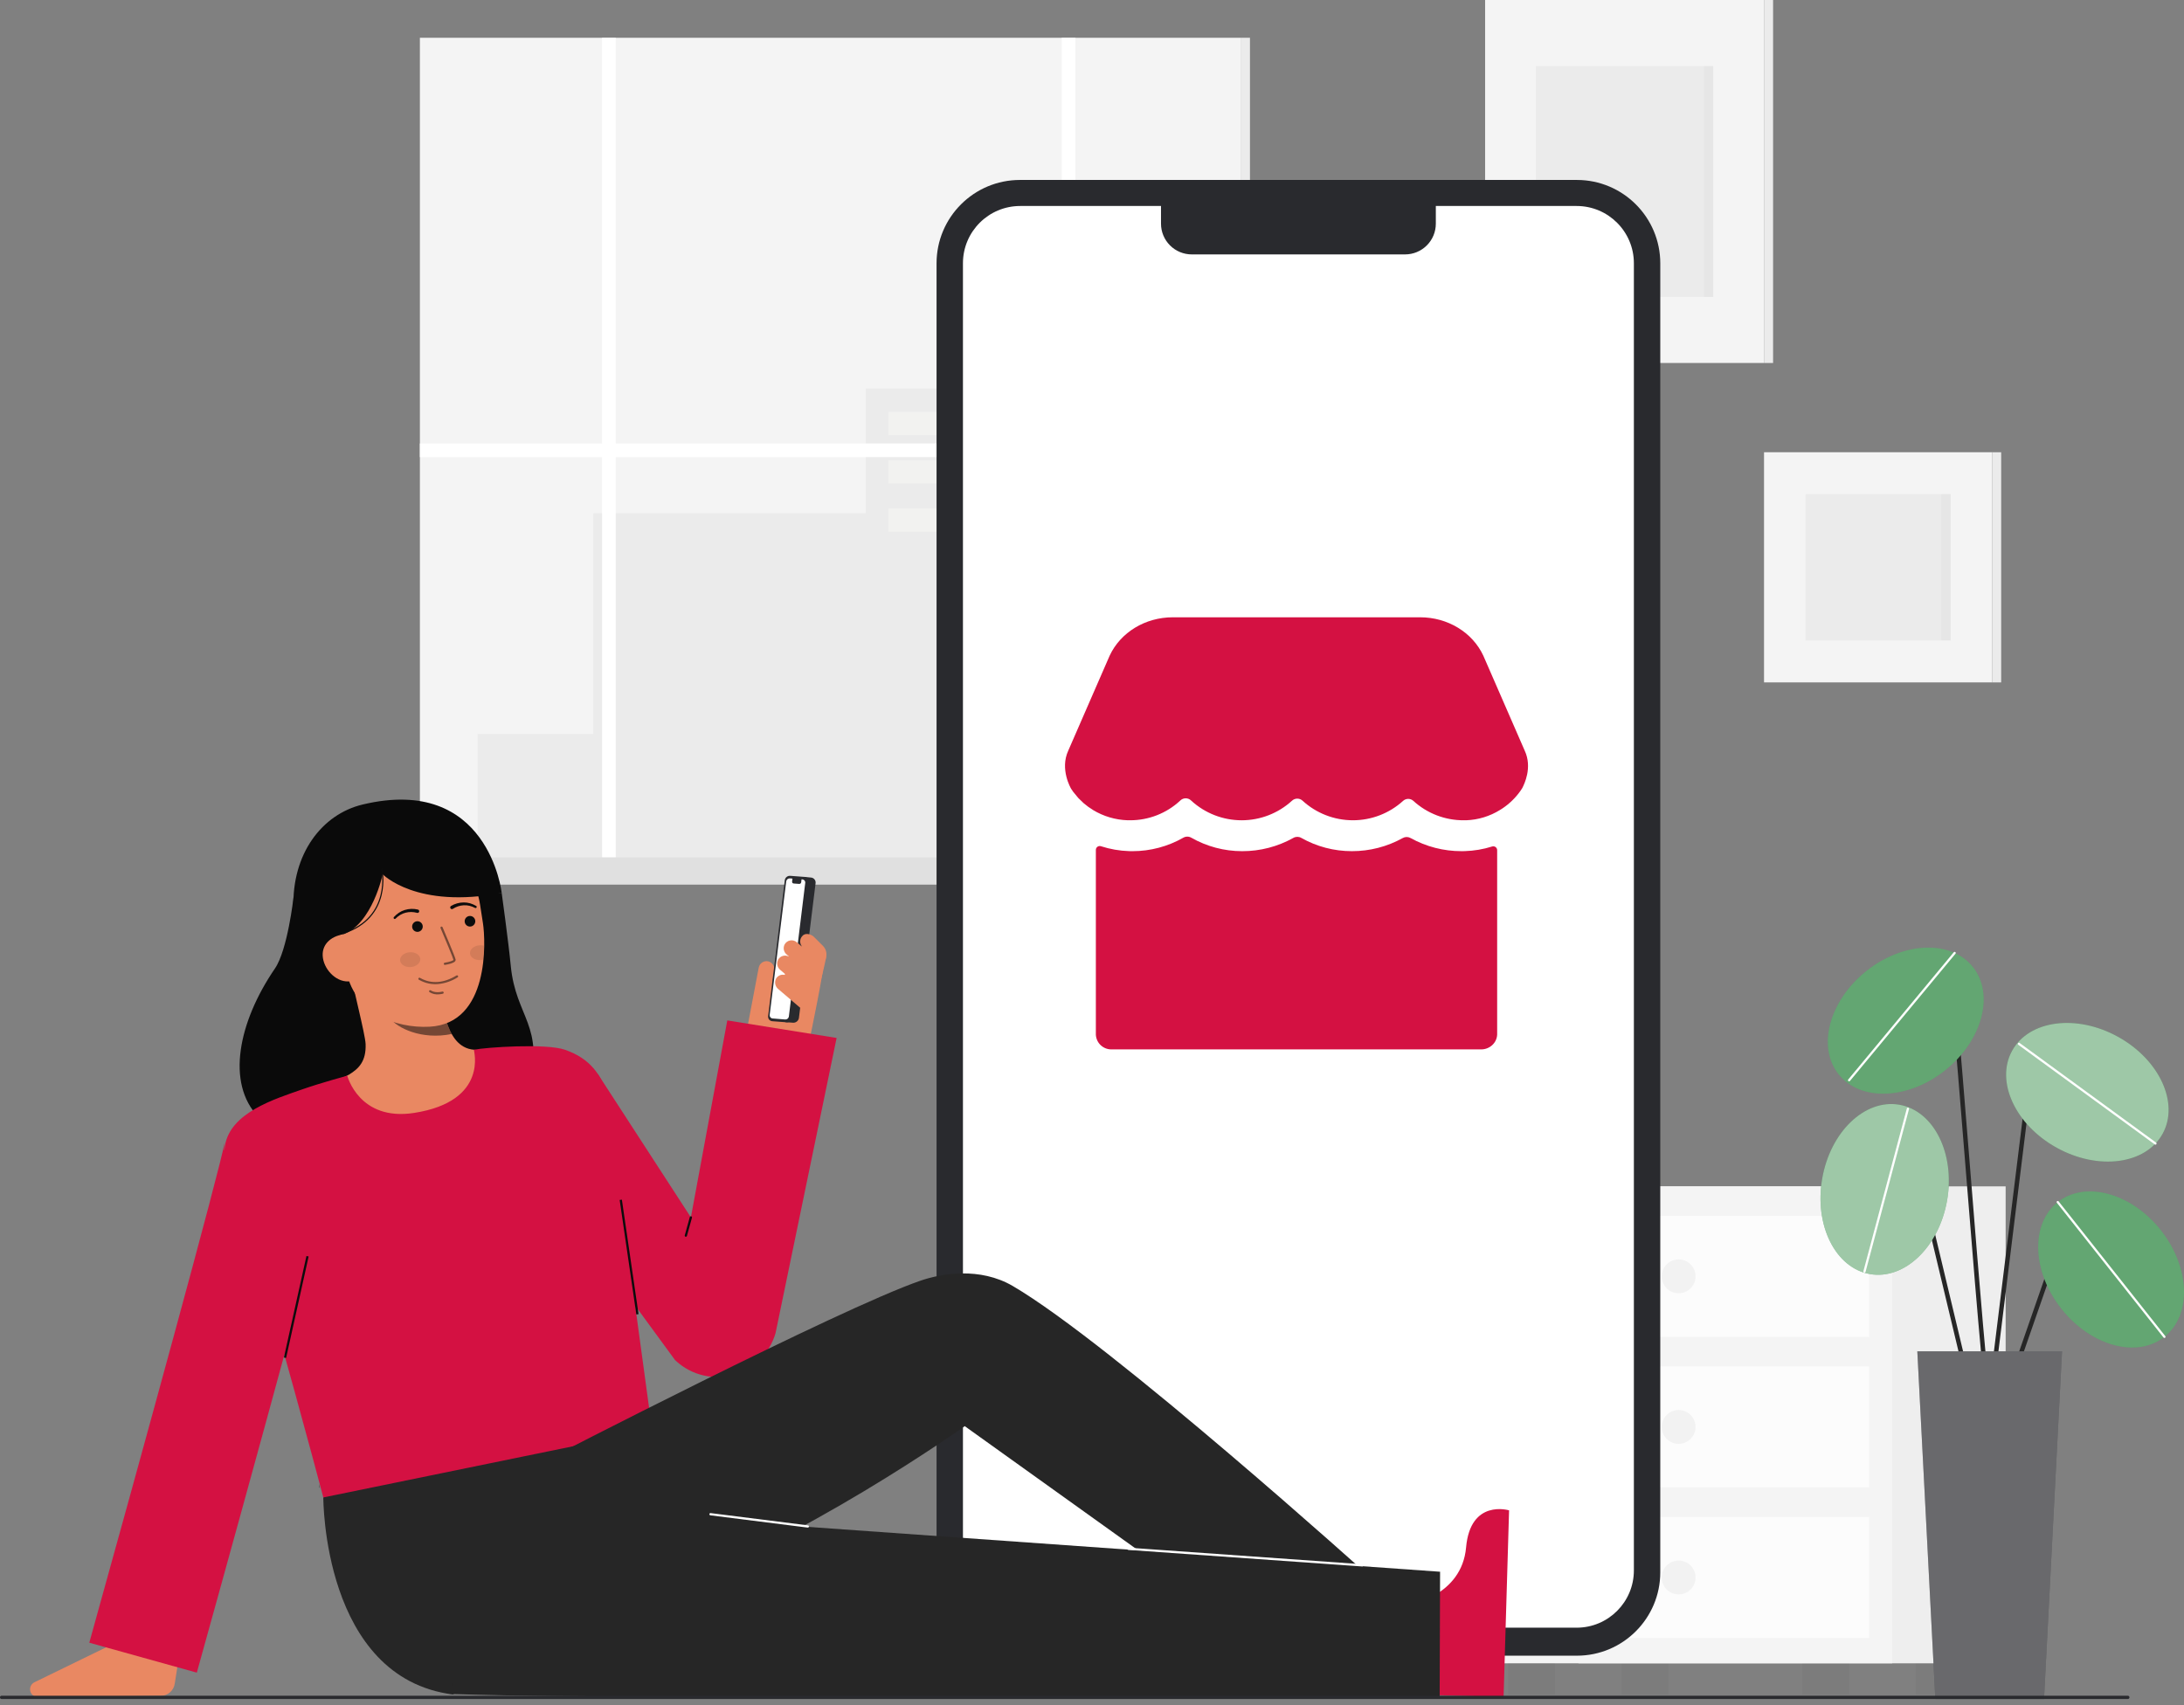 <svg width="283" height="221" viewBox="0 0 283 221" fill="none" xmlns="http://www.w3.org/2000/svg">
<rect x="0" y="0" width="283" height="221" fill="#808080" stroke="none"/>
<g clip-path="url(#clip0_5522_56201)">
<path d="M228.58 0H192.439V47.042H228.58V0Z" fill="#F4F4F4"/>
<path d="M228.581 47.042H229.753V0H228.581V47.042Z" fill="#F4F4F4"/>
<path opacity="0.05" d="M228.581 47.042H229.753V0H228.581V47.042Z" fill="#292A2E"/>
<path opacity="0.05" d="M221.997 8.57H199.023V38.473H221.997V8.57Z" fill="#292A2E"/>
<path opacity="0.03" d="M221.997 8.57H220.799V38.473H221.997V8.57Z" fill="#292A2E"/>
<path d="M258.138 58.609H228.581V88.438H258.138V58.609Z" fill="#F4F4F4"/>
<path opacity="0.05" d="M252.754 64.044H233.965V83.006H252.754V64.044Z" fill="#292A2E"/>
<path d="M258.138 88.439H259.31V58.611H258.138V88.439Z" fill="#F4F4F4"/>
<path opacity="0.05" d="M258.138 88.439H259.31V58.611H258.138V88.439Z" fill="#292A2E"/>
<path opacity="0.03" d="M252.754 64.044H251.556V83.006H252.754V64.044Z" fill="#292A2E"/>
<path d="M160.749 4.896H54.409V111.237H160.749V4.896Z" fill="#F4F4F4"/>
<path d="M161.968 4.896H160.749V111.237H161.968V4.896Z" fill="#F4F4F4"/>
<path opacity="0.05" d="M161.968 4.896H160.749V111.237H161.968V4.896Z" fill="#292A2E"/>
<path opacity="0.05" d="M134.988 78.173V50.351H112.198V66.515H76.895V95.136H61.891V111.236H76.895H79.786H155.634V78.173H134.988Z" fill="#292A2E"/>
<path opacity="0.34" d="M131.719 53.371H115.123V56.392H131.719V53.371Z" fill="#FFFFFA"/>
<path opacity="0.34" d="M131.719 59.632H115.123V62.653H131.719V59.632Z" fill="#FFFFFA"/>
<path opacity="0.34" d="M131.719 65.893H115.123V68.913H131.719V65.893Z" fill="#FFFFFA"/>
<path d="M160.749 57.47H139.352V4.896H137.582V57.47H79.786V4.896H78.016V57.47H54.409V59.24H78.016V111.237H79.786V59.24H137.582V111.237H139.352V59.24H160.749V57.47Z" fill="white"/>
<path d="M164.985 111.108H50.173V114.644H164.985V111.108Z" fill="#F4F4F4"/>
<path opacity="0.1" d="M164.985 111.108H50.173V114.644H164.985V111.108Z" fill="#292A2E"/>
<path opacity="0.1" d="M166.643 111.108H164.986V114.644H166.643V111.108Z" fill="#292A2E"/>
<path opacity="0.1" d="M166.643 111.108H164.986V114.644H166.643V111.108Z" fill="#292A2E"/>
<path opacity="0.05" d="M216.184 215.564H210.109V219.62H216.184V215.564Z" fill="#292A2E"/>
<path opacity="0.05" d="M254.318 215.564H248.244V219.62H254.318V215.564Z" fill="#292A2E"/>
<path d="M259.887 153.754H204.541V215.564H259.887V153.754Z" fill="#F4F4F4"/>
<path opacity="0.03" d="M259.887 153.754H204.541V215.564H259.887V153.754Z" fill="#292A2E"/>
<path d="M245.188 153.754H189.842V215.564H245.188V153.754Z" fill="#F4F4F4"/>
<path opacity="0.05" d="M201.485 215.564H195.41V219.62H201.485V215.564Z" fill="#292A2E"/>
<path opacity="0.05" d="M239.619 215.564H233.544V219.62H239.619V215.564Z" fill="#292A2E"/>
<path opacity="0.7" d="M242.21 157.575H192.819V173.252H242.21V157.575Z" fill="white"/>
<path opacity="0.7" d="M242.21 177.089H192.819V192.765H242.21V177.089Z" fill="white"/>
<path opacity="0.7" d="M242.21 196.602H192.819V212.279H242.21V196.602Z" fill="white"/>
<path opacity="0.05" d="M217.515 167.607C218.726 167.607 219.708 166.625 219.708 165.414C219.708 164.202 218.726 163.22 217.515 163.22C216.303 163.22 215.321 164.202 215.321 165.414C215.321 166.625 216.303 167.607 217.515 167.607Z" fill="#292A2E"/>
<path opacity="0.05" d="M217.515 187.121C218.726 187.121 219.708 186.139 219.708 184.927C219.708 183.716 218.726 182.734 217.515 182.734C216.303 182.734 215.321 183.716 215.321 184.927C215.321 186.139 216.303 187.121 217.515 187.121Z" fill="#292A2E"/>
<path opacity="0.05" d="M217.515 206.634C218.726 206.634 219.708 205.652 219.708 204.441C219.708 203.229 218.726 202.247 217.515 202.247C216.303 202.247 215.321 203.229 215.321 204.441C215.321 205.652 216.303 206.634 217.515 206.634Z" fill="#292A2E"/>
<path d="M204.328 23.322H132.166C126.196 23.322 121.357 28.161 121.357 34.131V203.766C121.357 209.736 126.196 214.575 132.166 214.575H204.328C210.297 214.575 215.137 209.736 215.137 203.766V34.131C215.137 28.161 210.297 23.322 204.328 23.322Z" fill="#292A2E"/>
<path d="M204.294 26.696H132.2C128.101 26.696 124.778 30.019 124.778 34.118V203.525C124.778 207.624 128.101 210.947 132.2 210.947H204.294C208.393 210.947 211.716 207.624 211.716 203.525V34.118C211.716 30.019 208.393 26.696 204.294 26.696Z" fill="white"/>
<path d="M150.441 25.3H186.053V28.985C186.053 29.509 185.95 30.027 185.75 30.511C185.55 30.994 185.256 31.434 184.886 31.804C184.516 32.174 184.077 32.468 183.593 32.668C183.11 32.868 182.591 32.971 182.068 32.971H154.426C153.369 32.971 152.356 32.552 151.609 31.804C150.861 31.057 150.441 30.044 150.441 28.987V25.3Z" fill="#292A2E"/>
<path d="M23.263 214.265L22.638 218.228C22.57 218.657 22.352 219.048 22.023 219.332C21.695 219.616 21.276 219.774 20.841 219.778L4.913 219.933C4.684 219.935 4.462 219.859 4.282 219.718C4.102 219.577 3.975 219.379 3.922 219.156C3.87 218.933 3.895 218.699 3.993 218.493C4.091 218.286 4.256 218.119 4.462 218.019L14.024 213.36L23.263 214.265Z" fill="#E98862"/>
<path d="M257.82 182.26C257.744 182.26 257.67 182.229 257.616 182.175C257.208 181.768 256.544 174.291 254.755 152.031C254.023 142.922 253.331 134.319 252.827 129.091C252.791 128.717 252.646 128.674 252.598 128.659C251.908 128.454 249.807 130.108 248.634 131.558C248.586 131.618 248.516 131.656 248.439 131.664C248.363 131.672 248.287 131.65 248.227 131.601C248.167 131.553 248.129 131.483 248.121 131.407C248.113 131.331 248.136 131.254 248.184 131.195C248.96 130.235 251.486 127.724 252.765 128.105C253.022 128.183 253.343 128.407 253.403 129.035C253.908 134.268 254.599 142.874 255.332 151.985C256.419 165.512 257.651 180.837 258.055 181.802C258.086 181.845 258.105 181.896 258.109 181.949C258.113 182.002 258.102 182.055 258.078 182.103C258.054 182.15 258.017 182.19 257.971 182.217C257.926 182.245 257.874 182.26 257.82 182.26Z" fill="#262626"/>
<path d="M252.083 138.685C256.883 134.837 258.474 128.849 255.636 125.31C252.799 121.771 246.609 122.02 241.809 125.867C237.01 129.714 235.419 135.702 238.256 139.242C241.093 142.781 247.284 142.532 252.083 138.685Z" fill="#3C904F"/>
<path opacity="0.2" d="M252.083 138.685C256.883 134.837 258.474 128.849 255.636 125.31C252.799 121.771 246.609 122.02 241.809 125.867C237.01 129.714 235.419 135.702 238.256 139.242C241.093 142.781 247.284 142.532 252.083 138.685Z" fill="white"/>
<path d="M239.602 140.142C239.574 140.142 239.547 140.134 239.524 140.119C239.501 140.105 239.482 140.084 239.471 140.059C239.459 140.034 239.455 140.006 239.458 139.979C239.462 139.952 239.473 139.926 239.491 139.905L253.168 123.411C253.181 123.396 253.195 123.384 253.212 123.375C253.229 123.366 253.247 123.361 253.266 123.359C253.285 123.357 253.304 123.359 253.323 123.365C253.341 123.37 253.358 123.38 253.372 123.392C253.387 123.404 253.399 123.419 253.408 123.436C253.417 123.452 253.422 123.471 253.424 123.49C253.426 123.509 253.424 123.528 253.418 123.546C253.412 123.564 253.403 123.581 253.391 123.596L239.713 140.09C239.699 140.106 239.682 140.119 239.663 140.128C239.644 140.137 239.623 140.142 239.602 140.142Z" fill="white"/>
<path d="M260.804 178.724C260.771 178.724 260.739 178.719 260.709 178.708C260.636 178.683 260.577 178.63 260.544 178.561C260.51 178.492 260.506 178.413 260.531 178.34L265.668 163.564C265.82 163.13 266.078 162.741 266.418 162.432C266.759 162.123 267.172 161.905 267.619 161.797C268.065 161.689 268.532 161.695 268.976 161.815C269.42 161.934 269.827 162.163 270.16 162.48L272.876 165.075C272.904 165.101 272.927 165.133 272.944 165.168C272.96 165.203 272.969 165.24 272.97 165.279C272.971 165.317 272.965 165.356 272.951 165.392C272.937 165.428 272.917 165.461 272.89 165.489C272.863 165.516 272.831 165.539 272.796 165.554C272.761 165.569 272.723 165.577 272.684 165.578C272.646 165.578 272.607 165.571 272.572 165.557C272.536 165.542 272.504 165.52 272.476 165.493L269.76 162.898C269.498 162.648 269.176 162.467 268.826 162.373C268.475 162.279 268.107 162.274 267.754 162.359C267.401 162.444 267.075 162.617 266.806 162.86C266.537 163.104 266.334 163.411 266.215 163.754L261.077 178.53C261.057 178.587 261.02 178.636 260.971 178.671C260.922 178.706 260.864 178.724 260.804 178.724Z" fill="#262626"/>
<path d="M280.465 173.256C284.022 170.441 283.811 164.249 279.993 159.426C276.176 154.603 270.198 152.975 266.641 155.791C263.084 158.606 263.295 164.798 267.113 169.621C270.931 174.444 276.909 176.072 280.465 173.256Z" fill="#3C904F"/>
<path d="M255.486 181.318C255.421 181.318 255.358 181.296 255.307 181.256C255.256 181.216 255.22 181.159 255.205 181.096L246.583 145.046C246.524 144.8 246.399 144.575 246.22 144.396C246.042 144.217 245.818 144.091 245.572 144.031C245.327 143.972 245.069 143.981 244.829 144.058C244.588 144.134 244.373 144.276 244.208 144.467L241.55 147.536C241.525 147.565 241.495 147.589 241.461 147.606C241.427 147.623 241.39 147.633 241.352 147.636C241.314 147.638 241.276 147.634 241.24 147.622C241.204 147.61 241.171 147.591 241.142 147.566C241.113 147.541 241.09 147.511 241.073 147.477C241.056 147.443 241.045 147.406 241.043 147.368C241.04 147.33 241.045 147.292 241.057 147.256C241.069 147.22 241.088 147.187 241.113 147.158L243.77 144.087C244.005 143.815 244.311 143.614 244.653 143.504C244.995 143.395 245.361 143.383 245.71 143.468C246.058 143.553 246.377 143.733 246.631 143.987C246.884 144.242 247.062 144.561 247.146 144.91L255.768 180.961C255.786 181.036 255.773 181.114 255.733 181.18C255.693 181.245 255.628 181.292 255.554 181.31C255.532 181.315 255.509 181.318 255.486 181.318Z" fill="#262626"/>
<path d="M252.306 155.546C253.354 149.485 250.58 143.945 246.111 143.172C241.641 142.399 237.168 146.686 236.119 152.747C235.071 158.808 237.845 164.348 242.315 165.121C246.785 165.894 251.258 161.607 252.306 155.546Z" fill="#3C904F"/>
<path d="M257.82 182.261C257.809 182.261 257.797 182.26 257.785 182.259C257.709 182.249 257.639 182.21 257.592 182.15C257.545 182.089 257.524 182.013 257.533 181.936L263.039 137.234C263.099 136.747 263.298 136.287 263.613 135.911C263.927 135.535 264.344 135.257 264.813 135.112C265.282 134.967 265.782 134.96 266.255 135.093C266.727 135.225 267.151 135.492 267.476 135.859L273.769 142.987C273.82 143.044 273.846 143.12 273.841 143.196C273.836 143.273 273.801 143.344 273.744 143.395C273.715 143.42 273.682 143.44 273.646 143.452C273.61 143.464 273.572 143.469 273.534 143.467C273.458 143.462 273.386 143.427 273.335 143.37L267.042 136.242C266.791 135.958 266.463 135.752 266.098 135.65C265.733 135.547 265.346 135.553 264.984 135.665C264.622 135.777 264.3 135.991 264.057 136.282C263.813 136.573 263.659 136.928 263.613 137.304L258.107 182.007C258.099 182.077 258.065 182.141 258.012 182.188C257.959 182.235 257.891 182.261 257.82 182.261Z" fill="#262626"/>
<path d="M280.223 146.947C282.419 142.978 279.836 137.346 274.453 134.369C269.071 131.392 262.928 132.196 260.732 136.166C258.536 140.135 261.12 145.766 266.502 148.744C271.884 151.721 278.028 150.917 280.223 146.947Z" fill="#3C904F"/>
<path opacity="0.2" d="M280.465 173.256C284.022 170.441 283.811 164.249 279.993 159.426C276.176 154.603 270.198 152.975 266.641 155.791C263.084 158.606 263.295 164.798 267.113 169.621C270.931 174.444 276.909 176.072 280.465 173.256Z" fill="white"/>
<path opacity="0.5" d="M252.306 155.546C253.354 149.485 250.58 143.945 246.111 143.172C241.641 142.399 237.168 146.686 236.119 152.747C235.071 158.808 237.845 164.348 242.315 165.121C246.785 165.894 251.258 161.607 252.306 155.546Z" fill="white"/>
<path opacity="0.5" d="M280.223 146.947C282.419 142.978 279.836 137.346 274.453 134.369C269.071 131.392 262.928 132.196 260.732 136.166C258.536 140.135 261.12 145.766 266.502 148.744C271.884 151.721 278.028 150.917 280.223 146.947Z" fill="white"/>
<path d="M264.863 220.191H250.778L248.444 175.128H267.196L264.863 220.191Z" fill="#292A2E"/>
<path opacity="0.3" d="M264.863 220.191H250.778L248.444 175.128H267.196L264.863 220.191Z" fill="white"/>
<path d="M280.465 173.399C280.443 173.399 280.422 173.394 280.402 173.384C280.382 173.375 280.365 173.361 280.351 173.344L266.526 155.878C266.515 155.863 266.506 155.846 266.501 155.828C266.495 155.81 266.494 155.791 266.496 155.772C266.498 155.753 266.504 155.735 266.513 155.718C266.523 155.702 266.535 155.687 266.55 155.675C266.565 155.663 266.582 155.655 266.6 155.649C266.618 155.644 266.638 155.643 266.656 155.645C266.675 155.647 266.694 155.653 266.71 155.662C266.727 155.671 266.741 155.684 266.753 155.699L280.578 173.164C280.595 173.186 280.606 173.211 280.609 173.238C280.611 173.265 280.607 173.293 280.595 173.317C280.583 173.341 280.565 173.362 280.542 173.377C280.519 173.391 280.492 173.399 280.465 173.399Z" fill="white"/>
<path d="M279.304 148.347C279.274 148.347 279.244 148.336 279.219 148.318L261.528 135.401C261.513 135.389 261.5 135.375 261.49 135.359C261.48 135.343 261.473 135.325 261.47 135.306C261.468 135.287 261.468 135.268 261.473 135.25C261.477 135.231 261.485 135.214 261.497 135.198C261.508 135.183 261.522 135.17 261.538 135.16C261.554 135.15 261.572 135.144 261.591 135.141C261.61 135.138 261.629 135.139 261.648 135.143C261.666 135.148 261.683 135.156 261.699 135.167L279.39 148.086C279.414 148.105 279.432 148.13 279.441 148.159C279.45 148.187 279.45 148.218 279.44 148.247C279.431 148.276 279.413 148.301 279.388 148.319C279.364 148.337 279.335 148.346 279.304 148.347Z" fill="white"/>
<path d="M241.596 164.934C241.584 164.934 241.571 164.932 241.559 164.929C241.522 164.919 241.49 164.895 241.471 164.862C241.452 164.829 241.447 164.789 241.457 164.752L247.088 143.652C247.098 143.615 247.123 143.584 247.156 143.565C247.189 143.546 247.228 143.54 247.265 143.549C247.302 143.559 247.333 143.583 247.353 143.617C247.372 143.65 247.377 143.689 247.367 143.726L241.737 164.826C241.729 164.857 241.711 164.885 241.685 164.904C241.66 164.924 241.628 164.934 241.596 164.934Z" fill="white"/>
<path d="M41.895 194.068C41.895 194.068 41.787 217.443 58.703 219.607L74.628 205.032L84.502 185.339L47.545 189.416L41.895 194.068Z" fill="#262626"/>
<path d="M41.44 192.794L41.389 192.807C41.389 192.807 41.225 191.815 41.44 192.794Z" fill="#333333"/>
<path d="M106.653 124.93C106.651 124.92 106.642 124.913 106.637 124.904L106.839 124.607C106.98 124.409 107.048 124.168 107.032 123.926C107.015 123.683 106.916 123.454 106.75 123.276C106.644 123.167 106.514 123.083 106.371 123.03C106.228 122.977 106.076 122.956 105.924 122.969C105.772 122.982 105.625 123.029 105.493 123.105C105.361 123.182 105.248 123.287 105.162 123.413L104.693 124.098C104.69 124.095 104.69 124.09 104.686 124.087C104.682 124.085 104.675 124.087 104.67 124.083C104.756 123.867 104.766 123.627 104.698 123.404C104.63 123.181 104.488 122.988 104.296 122.856C103.821 122.483 103.166 122.832 102.863 123.275L100.067 127.209L100.327 125.843C100.383 125.578 100.336 125.302 100.196 125.07C100.056 124.838 99.833 124.668 99.572 124.594C99.437 124.561 99.296 124.555 99.157 124.578C99.02 124.601 98.888 124.652 98.77 124.727C98.652 124.803 98.551 124.902 98.473 125.018C98.395 125.134 98.341 125.264 98.315 125.402L96.9 132.859C96.734 133.734 96.916 134.639 97.407 135.382C97.897 136.125 98.659 136.647 99.528 136.838C100.537 137.059 101.589 136.974 102.549 136.594C103.509 136.214 104.334 135.555 104.917 134.703C104.917 134.703 107.028 124.585 106.653 124.93Z" fill="#E98862"/>
<path d="M104.217 113.644L105.067 113.727C105.155 113.731 105.241 113.752 105.32 113.79C105.399 113.828 105.47 113.882 105.527 113.948C105.585 114.014 105.629 114.091 105.656 114.174C105.684 114.257 105.694 114.345 105.686 114.433L103.521 131.943C103.489 132.125 103.389 132.287 103.241 132.398C103.094 132.509 102.91 132.56 102.727 132.541L101.753 132.469L104.217 113.644Z" fill="#292A2E"/>
<path d="M101.908 132.488L100.105 132.352C100.024 132.35 99.945 132.332 99.871 132.298C99.798 132.264 99.733 132.216 99.679 132.156C99.625 132.096 99.584 132.026 99.558 131.949C99.532 131.873 99.523 131.792 99.529 131.712L101.694 114.05C101.723 113.885 101.813 113.737 101.947 113.637C102.081 113.536 102.248 113.49 102.414 113.508L104.218 113.644C104.298 113.646 104.378 113.664 104.451 113.698C104.524 113.731 104.59 113.78 104.644 113.84C104.697 113.9 104.739 113.97 104.764 114.046C104.79 114.123 104.8 114.204 104.793 114.284L102.628 131.945C102.599 132.11 102.509 132.258 102.375 132.359C102.242 132.459 102.075 132.506 101.908 132.488Z" fill="#292A2E"/>
<path d="M101.724 132.123L100.127 131.992C100.071 131.991 100.017 131.979 99.966 131.955C99.916 131.932 99.871 131.899 99.834 131.858C99.797 131.817 99.769 131.769 99.751 131.716C99.733 131.664 99.727 131.608 99.731 131.553L101.878 114.209C101.898 114.096 101.96 113.995 102.052 113.926C102.144 113.856 102.258 113.825 102.372 113.837L103.949 113.97C104.004 113.971 104.059 113.983 104.109 114.007C104.159 114.03 104.204 114.063 104.241 114.104C104.278 114.145 104.306 114.193 104.324 114.246C104.342 114.298 104.348 114.354 104.343 114.409L102.218 131.752C102.198 131.865 102.136 131.966 102.044 132.035C101.953 132.104 101.838 132.136 101.724 132.123Z" fill="white"/>
<path d="M103.549 114.553L102.85 114.5C102.82 114.499 102.791 114.492 102.764 114.48C102.736 114.468 102.712 114.45 102.692 114.428C102.673 114.406 102.657 114.38 102.648 114.352C102.639 114.323 102.635 114.294 102.638 114.264L102.703 113.726L103.88 113.815L103.814 114.353C103.804 114.414 103.77 114.468 103.721 114.505C103.672 114.542 103.61 114.559 103.549 114.553Z" fill="#292A2E"/>
<path d="M100.57 126.808C100.682 126.627 100.847 126.485 101.042 126.402C101.238 126.318 101.455 126.298 101.663 126.343C101.663 126.324 101.668 126.306 101.679 126.29C101.69 126.278 101.703 126.27 101.719 126.265C101.734 126.26 101.75 126.26 101.766 126.263L101.1 125.695C100.9 125.532 100.766 125.302 100.723 125.047C100.679 124.793 100.729 124.532 100.864 124.311C101.003 124.098 101.217 123.944 101.464 123.88C101.711 123.815 101.972 123.845 102.199 123.962C102.199 123.952 102.205 123.943 102.207 123.934L101.934 123.7C101.746 123.545 101.618 123.331 101.57 123.092C101.523 122.854 101.559 122.607 101.673 122.392C101.747 122.259 101.85 122.144 101.974 122.055C102.098 121.966 102.24 121.906 102.391 121.879C102.541 121.852 102.695 121.859 102.842 121.898C102.989 121.938 103.126 122.01 103.242 122.109L103.874 122.648C103.876 122.644 103.874 122.639 103.877 122.635C103.881 122.632 103.888 122.631 103.892 122.628C103.752 122.441 103.68 122.212 103.687 121.979C103.695 121.746 103.781 121.522 103.932 121.345C104.293 120.861 105.017 121.026 105.425 121.375L106.627 122.573C106.812 122.758 106.949 122.986 107.025 123.236C107.101 123.486 107.114 123.752 107.062 124.008C106.62 126.23 105.327 132.005 104.023 130.892L100.813 128.155C100.626 127.99 100.501 127.768 100.457 127.524C100.413 127.279 100.453 127.027 100.57 126.808Z" fill="#E98862"/>
<path d="M94.242 132.245L89.525 157.772L77.466 139.187L68.253 150.01L87.467 176.256L87.63 176.408C88.619 177.308 89.821 177.941 91.123 178.247C92.425 178.554 93.783 178.524 95.07 178.161C96.357 177.798 97.53 177.113 98.479 176.171C99.428 175.228 100.121 174.06 100.494 172.776L108.408 134.517L94.242 132.245Z" fill="#D41142"/>
<path d="M88.871 160.283C88.858 160.283 88.845 160.281 88.832 160.278C88.795 160.268 88.764 160.243 88.745 160.21C88.726 160.177 88.721 160.137 88.731 160.1L89.385 157.734C89.396 157.697 89.42 157.665 89.454 157.647C89.487 157.628 89.526 157.623 89.563 157.633C89.6 157.643 89.632 157.668 89.651 157.701C89.67 157.734 89.674 157.774 89.664 157.811L89.01 160.177C89.002 160.207 88.983 160.234 88.958 160.254C88.933 160.273 88.902 160.283 88.871 160.283Z" fill="#0C0C0C"/>
<path d="M38.03 116.316C38.03 116.316 37.272 123.11 35.628 125.513C30.895 132.434 29.258 140.384 33.491 144.765C37.724 149.146 65.915 150.466 68.481 140.94C70.642 132.919 66.822 131.875 66.182 125.151C65.893 122.108 65.007 115.715 65.007 115.715" fill="#0A0A0A"/>
<path d="M63.492 136.142C63.443 136.145 64.714 145.041 54.349 146.367C47.173 147.286 43.117 140.304 42.955 140.337C43.683 140.019 44.884 139.474 45.219 139.271C46.488 138.504 47.459 137.541 47.375 135.306C47.327 134.018 45.669 127.718 45.52 126.435L56.864 126.634C57.258 129.326 57.461 135.714 61.405 136.044C62.059 136.098 62.76 136.127 63.492 136.142Z" fill="#E98862"/>
<path opacity="0.52" d="M58.533 134.005C58.251 133.492 58.026 132.95 57.861 132.388C57.475 131.108 57.23 129.79 57.13 128.457C54.864 128.612 52.6 128.127 50.596 127.059C50.547 127.844 50.104 131.322 50.557 131.966C51.41 133.184 54.583 134.814 58.533 134.005Z" fill="#0C0C0C"/>
<path d="M55.655 133.062C51.275 133.289 45.709 131.292 44.8 125.432L43.98 120.144C43.071 114.283 45.412 109.055 50.93 108.198C56.447 107.343 61.309 111.453 62.218 117.314L62.581 119.655C62.93 121.904 63.47 132.657 55.655 133.062Z" fill="#E98862"/>
<path opacity="0.52" d="M57.657 125.046H57.668C57.891 125.01 58.113 124.962 58.331 124.901C58.657 124.808 59.085 124.65 59.04 124.357C58.988 124.024 57.514 120.563 57.346 120.169C57.339 120.152 57.328 120.137 57.315 120.124C57.302 120.111 57.286 120.1 57.269 120.093C57.252 120.086 57.233 120.083 57.215 120.083C57.196 120.083 57.178 120.087 57.161 120.094C57.144 120.102 57.128 120.112 57.115 120.125C57.102 120.139 57.092 120.154 57.085 120.171C57.078 120.189 57.075 120.207 57.075 120.226C57.075 120.244 57.079 120.263 57.086 120.28C57.715 121.755 58.725 124.176 58.76 124.401C58.72 124.503 58.178 124.682 57.624 124.768C57.587 124.774 57.555 124.793 57.533 124.822C57.51 124.851 57.5 124.888 57.505 124.924C57.509 124.96 57.527 124.994 57.555 125.017C57.583 125.04 57.62 125.051 57.656 125.048L57.657 125.046Z" fill="#0C0C0C"/>
<path opacity="0.52" d="M56.762 127.533C57.66 127.446 58.526 127.15 59.288 126.667C59.306 126.659 59.321 126.646 59.333 126.631C59.346 126.617 59.355 126.599 59.36 126.581C59.365 126.562 59.367 126.543 59.364 126.523C59.362 126.504 59.355 126.486 59.345 126.469C59.335 126.453 59.322 126.438 59.306 126.427C59.291 126.416 59.273 126.408 59.254 126.404C59.235 126.4 59.215 126.4 59.196 126.404C59.178 126.408 59.16 126.415 59.144 126.426C57.495 127.425 55.885 127.542 54.489 126.765C54.461 126.748 54.432 126.733 54.402 126.72C54.367 126.706 54.329 126.706 54.294 126.721C54.26 126.736 54.233 126.764 54.219 126.798C54.205 126.833 54.206 126.872 54.22 126.906C54.235 126.941 54.263 126.968 54.298 126.981C54.309 126.986 54.327 126.997 54.352 127.01C55.086 127.42 55.924 127.602 56.762 127.533Z" fill="#0C0C0C"/>
<path d="M39.532 121.831L44.478 121.092C48.251 119.709 49.59 113.302 49.59 113.302C49.59 113.302 53.966 117.859 65.008 115.715C65.008 115.715 63.317 100.36 46.98 104.267C41.713 105.527 37.792 110.664 38.026 117.71C38.189 122.647 39.532 121.831 39.532 121.831Z" fill="#0A0A0A"/>
<path d="M45.42 127.165C43.742 127.425 42.105 125.842 41.845 124.165C41.585 122.488 42.801 121.353 44.477 121.093L45.516 122.082L46.861 126.941L45.42 127.165Z" fill="#E98862"/>
<path d="M58.443 117.414C58.939 117.116 59.507 116.958 60.086 116.955C60.371 116.951 60.655 116.991 60.928 117.072C61.199 117.151 61.458 117.264 61.701 117.408C61.733 117.428 61.756 117.458 61.767 117.495C61.777 117.531 61.773 117.569 61.755 117.603C61.738 117.636 61.708 117.661 61.673 117.674C61.637 117.686 61.598 117.684 61.564 117.668L61.554 117.664C61.329 117.544 61.091 117.453 60.843 117.392C60.599 117.331 60.347 117.308 60.095 117.323C59.597 117.348 59.114 117.504 58.695 117.777L58.682 117.786C58.633 117.818 58.573 117.831 58.516 117.819C58.458 117.808 58.407 117.775 58.375 117.726C58.342 117.677 58.33 117.618 58.341 117.56C58.352 117.503 58.386 117.452 58.434 117.419L58.443 117.414Z" fill="#0C0C0C"/>
<path d="M54.025 118.301C53.544 118.166 53.036 118.161 52.553 118.286C52.308 118.347 52.074 118.444 51.858 118.575C51.641 118.707 51.44 118.865 51.262 119.046L51.254 119.054C51.24 119.068 51.224 119.079 51.206 119.086C51.188 119.093 51.169 119.097 51.149 119.097C51.13 119.097 51.111 119.094 51.093 119.086C51.075 119.079 51.059 119.068 51.045 119.054C51.032 119.041 51.021 119.024 51.013 119.007C51.006 118.989 51.002 118.97 51.002 118.95C51.002 118.931 51.006 118.912 51.013 118.894C51.02 118.876 51.031 118.86 51.045 118.846C51.233 118.636 51.447 118.451 51.681 118.295C51.918 118.136 52.177 118.013 52.45 117.931C53.003 117.761 53.592 117.742 54.155 117.879C54.212 117.893 54.261 117.929 54.291 117.979C54.321 118.03 54.33 118.09 54.316 118.147C54.302 118.203 54.266 118.252 54.215 118.283C54.165 118.313 54.105 118.322 54.048 118.308L54.039 118.305L54.025 118.301Z" fill="#0C0C0C"/>
<path opacity="0.52" d="M56.908 128.861C57.071 128.848 57.232 128.821 57.39 128.781C57.425 128.771 57.455 128.748 57.474 128.716C57.492 128.684 57.497 128.647 57.488 128.611C57.479 128.576 57.457 128.545 57.426 128.526C57.395 128.506 57.357 128.5 57.321 128.508C56.37 128.748 55.846 128.371 55.824 128.355C55.809 128.344 55.792 128.335 55.774 128.331C55.756 128.326 55.738 128.325 55.719 128.328C55.701 128.33 55.683 128.336 55.667 128.346C55.651 128.355 55.638 128.368 55.627 128.382C55.604 128.412 55.594 128.45 55.599 128.487C55.605 128.524 55.624 128.557 55.654 128.58C56.027 128.816 56.47 128.915 56.908 128.861Z" fill="#0C0C0C"/>
<path d="M44.49 121.03L44.446 120.892C50.752 118.862 49.428 112.7 49.414 112.639L49.555 112.606C49.569 112.67 50.921 118.959 44.49 121.03Z" fill="#0C0C0C"/>
<path opacity="0.1" d="M53.223 125.329C53.945 125.275 54.498 124.803 54.459 124.273C54.419 123.744 53.803 123.358 53.081 123.412C52.359 123.465 51.806 123.938 51.846 124.467C51.885 124.996 52.502 125.382 53.223 125.329Z" fill="#0C0C0C"/>
<path opacity="0.1" d="M60.901 123.562C60.942 124.091 61.559 124.476 62.28 124.423C62.405 124.414 62.529 124.392 62.649 124.357C62.71 123.732 62.739 123.129 62.745 122.57C62.549 122.511 62.343 122.49 62.138 122.506C61.416 122.559 60.863 123.031 60.901 123.562Z" fill="#0C0C0C"/>
<path d="M60.899 120.081C61.279 120.081 61.587 119.773 61.587 119.394C61.587 119.014 61.279 118.706 60.899 118.706C60.519 118.706 60.211 119.014 60.211 119.394C60.211 119.773 60.519 120.081 60.899 120.081Z" fill="#0C0C0C"/>
<path d="M54.091 120.768C54.471 120.768 54.779 120.46 54.779 120.08C54.779 119.7 54.471 119.392 54.091 119.392C53.711 119.392 53.403 119.7 53.403 120.08C53.403 120.46 53.711 120.768 54.091 120.768Z" fill="#0C0C0C"/>
<path d="M80.139 152.888C80.592 156.732 83.857 180.62 84.501 185.336L41.895 194.067C40.794 189.92 35.953 171.791 33.359 163.772C30.883 156.119 28.543 152.226 29.143 148.512C29.843 144.177 35.568 142.441 39.277 141.142C41.541 140.35 44.999 139.407 44.999 139.407C44.999 139.407 46.525 145.347 53.667 144.232C63.39 142.713 61.356 136.055 61.403 136.045C62.963 135.727 70.746 135.197 73.19 136.042C79.852 138.342 79.181 144.743 80.139 152.888Z" fill="#D41142"/>
<path d="M80.582 155.472L80.296 155.514L82.455 170.355L82.741 170.314L80.582 155.472Z" fill="#0C0C0C"/>
<path d="M25.503 216.772L11.571 212.894C18.017 189.735 28.48 151.642 29.119 148.024C29.066 148.366 29.043 148.712 29.051 149.059L43.511 148.854C43.531 150.279 43.543 151.139 34.394 184.56C30.001 200.606 25.548 216.612 25.503 216.772Z" fill="#D41142"/>
<path d="M39.71 162.775L36.79 175.93L37.072 175.992L39.992 162.838L39.71 162.775Z" fill="#0C0C0C"/>
<path d="M70.751 189.235C70.751 189.235 108.742 169.608 119.265 165.978C121.991 165.038 126.972 164.172 131.241 166.669C143.978 174.116 177.611 204.438 177.611 204.438L169.441 216.647L125.01 184.827C125.01 184.827 103.721 200.015 84.502 206.695L65.103 204.403L70.751 189.235Z" fill="#262626"/>
<path d="M182.605 207.97C182.605 207.97 189.41 206.864 189.974 200.54C190.538 194.216 195.544 195.739 195.544 195.739L194.831 219.947L182.734 219.591L182.605 207.97Z" fill="#D41142"/>
<path d="M58.703 219.606C58.703 219.606 56.671 219.47 61.285 219.622C78.494 220.189 186.549 219.906 186.549 219.906L186.604 203.696L58.739 194.623L58.703 219.606Z" fill="#262626"/>
<path d="M104.667 197.972C104.661 197.972 104.655 197.972 104.649 197.972L92.046 196.383C92.008 196.378 91.973 196.359 91.95 196.328C91.926 196.298 91.916 196.26 91.921 196.222C91.923 196.203 91.928 196.184 91.938 196.168C91.947 196.151 91.96 196.136 91.975 196.125C91.99 196.113 92.007 196.105 92.025 196.1C92.044 196.095 92.063 196.094 92.082 196.096L104.685 197.685C104.723 197.687 104.759 197.705 104.785 197.734C104.81 197.762 104.823 197.8 104.821 197.838C104.818 197.877 104.801 197.913 104.772 197.938C104.743 197.964 104.706 197.976 104.667 197.974V197.972Z" fill="white"/>
<path d="M176.506 203.012H176.496L146.213 200.867C146.175 200.864 146.14 200.846 146.114 200.817C146.089 200.788 146.077 200.751 146.079 200.712C146.082 200.674 146.1 200.638 146.129 200.613C146.158 200.588 146.195 200.575 146.234 200.578L176.516 202.724C176.535 202.724 176.554 202.729 176.571 202.737C176.588 202.744 176.604 202.756 176.617 202.77C176.63 202.783 176.64 202.8 176.646 202.818C176.653 202.835 176.656 202.854 176.655 202.873C176.655 202.892 176.65 202.911 176.642 202.928C176.635 202.946 176.623 202.961 176.609 202.974C176.596 202.987 176.579 202.997 176.561 203.004C176.544 203.01 176.525 203.013 176.506 203.013L176.506 203.012Z" fill="white"/>
<path d="M275.711 220.189H0.213C0.185 220.19 0.156 220.185 0.129 220.175C0.102 220.165 0.078 220.149 0.057 220.13C0.037 220.11 0.02 220.086 0.009 220.059C-0.002 220.033 -0.008 220.005 -0.008 219.976C-0.008 219.947 -0.002 219.919 0.009 219.893C0.02 219.866 0.037 219.842 0.057 219.823C0.078 219.803 0.102 219.787 0.129 219.777C0.156 219.767 0.185 219.762 0.213 219.763H275.711C275.74 219.762 275.768 219.767 275.795 219.777C275.822 219.787 275.846 219.803 275.867 219.823C275.887 219.842 275.904 219.866 275.915 219.893C275.926 219.919 275.932 219.947 275.932 219.976C275.932 220.005 275.926 220.033 275.915 220.059C275.904 220.086 275.887 220.11 275.867 220.13C275.846 220.149 275.822 220.165 275.795 220.175C275.768 220.185 275.74 220.19 275.711 220.189Z" fill="#292A2E"/>
<path d="M194 134.09V110.189C194.001 110.109 193.983 110.031 193.948 109.959C193.913 109.888 193.861 109.826 193.797 109.779C193.733 109.732 193.658 109.701 193.58 109.688C193.501 109.675 193.421 109.682 193.345 109.706C192.198 110.067 191.007 110.268 189.805 110.304C189.658 110.304 189.518 110.31 189.38 110.31C187.069 110.315 184.794 109.728 182.774 108.605C182.621 108.52 182.449 108.475 182.274 108.475C182.099 108.475 181.927 108.52 181.774 108.605C179.754 109.728 177.48 110.315 175.169 110.31C172.871 110.313 170.611 109.719 168.611 108.586C168.457 108.499 168.283 108.453 168.106 108.453C167.929 108.453 167.754 108.499 167.6 108.586C165.57 109.724 163.282 110.318 160.955 110.311C158.641 110.313 156.368 109.709 154.359 108.561C154.203 108.473 154.028 108.426 153.849 108.426C153.67 108.426 153.494 108.473 153.339 108.561C151.33 109.709 149.056 110.313 146.743 110.311C146.606 110.311 146.469 110.311 146.321 110.305H146.314C145.07 110.268 143.838 110.053 142.654 109.669C142.579 109.645 142.499 109.638 142.422 109.651C142.344 109.663 142.27 109.694 142.206 109.74C142.143 109.786 142.091 109.847 142.055 109.917C142.019 109.987 142 110.065 142 110.144L142 133.91C141.988 134.18 142.031 134.449 142.125 134.702C142.22 134.955 142.365 135.187 142.552 135.382C142.739 135.577 142.963 135.733 143.212 135.839C143.46 135.945 143.727 136 143.998 136H191.94C193.02 136 193.953 135.17 194 134.09Z" fill="#D41142"/>
<path d="M197.571 97.285L192.206 84.974C190.801 81.953 187.593 80 184.031 80H151.963C148.401 80 145.193 81.953 143.788 84.974L138.423 97.285C137.298 99.711 138.785 102.204 138.785 102.204L138.82 102.26C138.881 102.358 138.99 102.51 139.056 102.608C139.063 102.615 139.068 102.624 139.074 102.632L139.699 103.389C139.722 103.417 139.747 103.444 139.774 103.47L140.399 104.074L140.451 104.119C140.818 104.433 141.211 104.717 141.625 104.966V104.972C142.986 105.797 144.535 106.256 146.125 106.306C146.228 106.306 146.33 106.306 146.434 106.306C148.839 106.311 151.157 105.404 152.92 103.767L152.961 103.729C153.146 103.555 153.389 103.459 153.642 103.459C153.895 103.459 154.138 103.555 154.323 103.729L154.364 103.767C156.146 105.401 158.475 106.307 160.893 106.307C163.31 106.307 165.639 105.401 167.421 103.767C167.606 103.596 167.849 103.501 168.101 103.501C168.353 103.501 168.595 103.596 168.78 103.767C170.557 105.396 172.878 106.301 175.288 106.306C177.698 106.312 180.022 105.417 181.806 103.796C181.988 103.628 182.228 103.534 182.476 103.534C182.724 103.534 182.963 103.628 183.145 103.796C184.931 105.426 187.266 106.323 189.684 106.306H189.995C191.545 106.248 193.053 105.787 194.37 104.969C194.489 104.897 194.603 104.823 194.718 104.748C195.606 104.149 196.379 103.394 197 102.521L197.218 102.193C197.239 102.159 197.259 102.124 197.278 102.087C197.485 101.665 198.598 99.493 197.571 97.285Z" fill="#D41142"/>
</g>
<defs>
<clipPath id="clip0_5522_56201">
<rect width="283" height="220.19" fill="white"/>
</clipPath>
</defs>
</svg>

